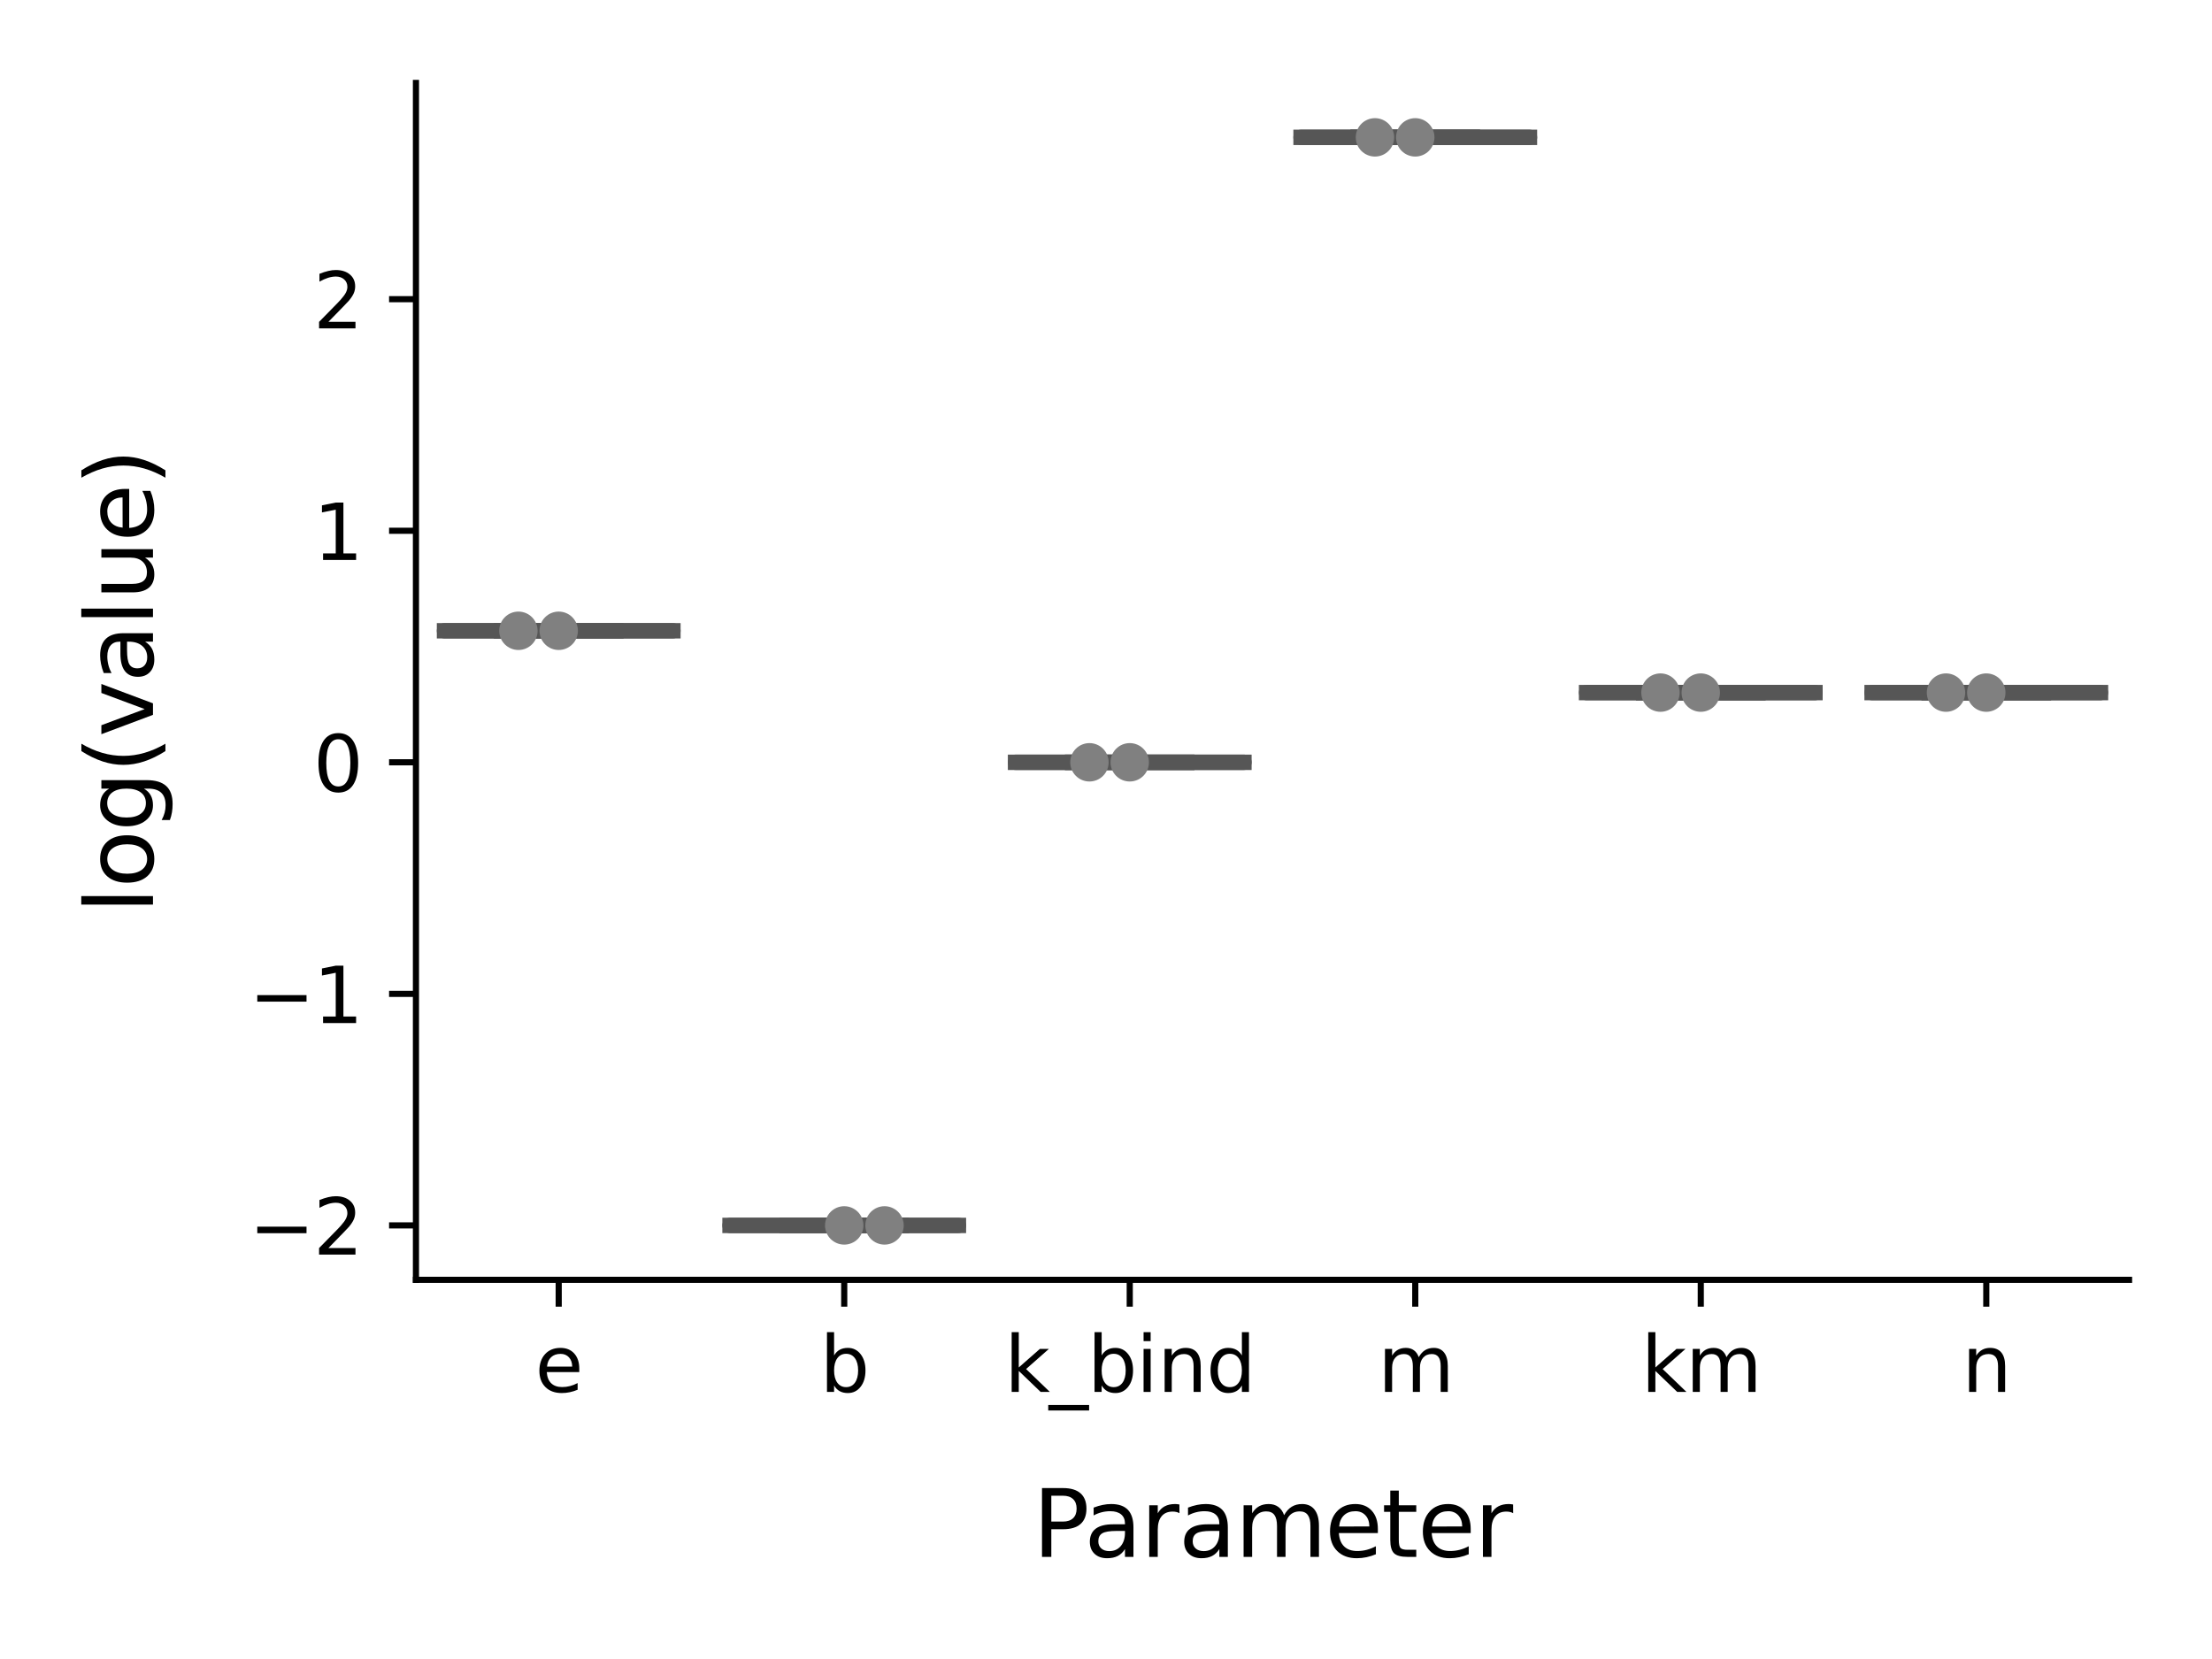 <?xml version="1.0" encoding="utf-8" standalone="no"?>
<!DOCTYPE svg PUBLIC "-//W3C//DTD SVG 1.1//EN"
  "http://www.w3.org/Graphics/SVG/1.1/DTD/svg11.dtd">
<svg xmlns:xlink="http://www.w3.org/1999/xlink" width="288pt" height="216pt" viewBox="0 0 288 216" xmlns="http://www.w3.org/2000/svg" version="1.1">
 <defs>
  <style type="text/css">*{stroke-linejoin: round; stroke-linecap: butt}</style>
 </defs>
 <g id="figure_1">
  <g id="patch_1">
   <path d="M 0 216 
L 288 216 
L 288 0 
L 0 0 
z
" style="fill: #ffffff"/>
  </g>
  <g id="axes_1">
   <g id="patch_2">
    <path d="M 54.156 166.63 
L 277.2 166.63 
L 277.2 10.8 
L 54.156 10.8 
z
" style="fill: #ffffff"/>
   </g>
   <g id="patch_3">
    <path d="M 57.873 82.127 
L 87.613 82.127 
L 87.613 82.127 
L 57.873 82.127 
L 57.873 82.127 
z
" clip-path="url(#p1945b0612f)" style="fill: #3a90e3; stroke: #565656; stroke-width: 2; stroke-linejoin: miter"/>
   </g>
   <g id="patch_4">
    <path d="M 95.047 159.547 
L 124.787 159.547 
L 124.787 159.547 
L 95.047 159.547 
L 95.047 159.547 
z
" clip-path="url(#p1945b0612f)" style="fill: #3a90e3; stroke: #565656; stroke-width: 2; stroke-linejoin: miter"/>
   </g>
   <g id="patch_5">
    <path d="M 132.221 99.251 
L 161.961 99.251 
L 161.961 99.251 
L 132.221 99.251 
L 132.221 99.251 
z
" clip-path="url(#p1945b0612f)" style="fill: #3a90e3; stroke: #565656; stroke-width: 2; stroke-linejoin: miter"/>
   </g>
   <g id="patch_6">
    <path d="M 169.395 17.883 
L 199.135 17.883 
L 199.135 17.883 
L 169.395 17.883 
L 169.395 17.883 
z
" clip-path="url(#p1945b0612f)" style="fill: #3a90e3; stroke: #565656; stroke-width: 2; stroke-linejoin: miter"/>
   </g>
   <g id="patch_7">
    <path d="M 206.569 90.176 
L 236.309 90.176 
L 236.309 90.176 
L 206.569 90.176 
L 206.569 90.176 
z
" clip-path="url(#p1945b0612f)" style="fill: #3a90e3; stroke: #565656; stroke-width: 2; stroke-linejoin: miter"/>
   </g>
   <g id="patch_8">
    <path d="M 243.743 90.176 
L 273.483 90.176 
L 273.483 90.176 
L 243.743 90.176 
L 243.743 90.176 
z
" clip-path="url(#p1945b0612f)" style="fill: #3a90e3; stroke: #565656; stroke-width: 2; stroke-linejoin: miter"/>
   </g>
   <g id="matplotlib.axis_1">
    <g id="xtick_1">
     <g id="line2d_1">
      <defs>
       <path id="m81b3a4cf8b" d="M 0 0 
L 0 3.5 
" style="stroke: #000000; stroke-width: 0.8"/>
      </defs>
      <g>
       <use xlink:href="#m81b3a4cf8b" x="72.743" y="166.63" style="stroke: #000000; stroke-width: 0.8"/>
      </g>
     </g>
     <g id="text_1">
      <!-- e -->
      <g transform="translate(69.666 181.228)scale(0.1 -0.1)">
       <defs>
        <path id="DejaVuSans-65" d="M 3597 1894 
L 3597 1613 
L 953 1613 
Q 991 1019 1311 708 
Q 1631 397 2203 397 
Q 2534 397 2845 478 
Q 3156 559 3463 722 
L 3463 178 
Q 3153 47 2828 -22 
Q 2503 -91 2169 -91 
Q 1331 -91 842 396 
Q 353 884 353 1716 
Q 353 2575 817 3079 
Q 1281 3584 2069 3584 
Q 2775 3584 3186 3129 
Q 3597 2675 3597 1894 
z
M 3022 2063 
Q 3016 2534 2758 2815 
Q 2500 3097 2075 3097 
Q 1594 3097 1305 2825 
Q 1016 2553 972 2059 
L 3022 2063 
z
" transform="scale(0.016)"/>
       </defs>
       <use xlink:href="#DejaVuSans-65"/>
      </g>
     </g>
    </g>
    <g id="xtick_2">
     <g id="line2d_2">
      <g>
       <use xlink:href="#m81b3a4cf8b" x="109.917" y="166.63" style="stroke: #000000; stroke-width: 0.8"/>
      </g>
     </g>
     <g id="text_2">
      <!-- b -->
      <g transform="translate(106.743 181.228)scale(0.1 -0.1)">
       <defs>
        <path id="DejaVuSans-62" d="M 3116 1747 
Q 3116 2381 2855 2742 
Q 2594 3103 2138 3103 
Q 1681 3103 1420 2742 
Q 1159 2381 1159 1747 
Q 1159 1113 1420 752 
Q 1681 391 2138 391 
Q 2594 391 2855 752 
Q 3116 1113 3116 1747 
z
M 1159 2969 
Q 1341 3281 1617 3432 
Q 1894 3584 2278 3584 
Q 2916 3584 3314 3078 
Q 3713 2572 3713 1747 
Q 3713 922 3314 415 
Q 2916 -91 2278 -91 
Q 1894 -91 1617 61 
Q 1341 213 1159 525 
L 1159 0 
L 581 0 
L 581 4863 
L 1159 4863 
L 1159 2969 
z
" transform="scale(0.016)"/>
       </defs>
       <use xlink:href="#DejaVuSans-62"/>
      </g>
     </g>
    </g>
    <g id="xtick_3">
     <g id="line2d_3">
      <g>
       <use xlink:href="#m81b3a4cf8b" x="147.091" y="166.63" style="stroke: #000000; stroke-width: 0.8"/>
      </g>
     </g>
     <g id="text_3">
      <!-- k_bind -->
      <g transform="translate(130.789 181.228)scale(0.1 -0.1)">
       <defs>
        <path id="DejaVuSans-6b" d="M 581 4863 
L 1159 4863 
L 1159 1991 
L 2875 3500 
L 3609 3500 
L 1753 1863 
L 3688 0 
L 2938 0 
L 1159 1709 
L 1159 0 
L 581 0 
L 581 4863 
z
" transform="scale(0.016)"/>
        <path id="DejaVuSans-5f" d="M 3263 -1063 
L 3263 -1509 
L -63 -1509 
L -63 -1063 
L 3263 -1063 
z
" transform="scale(0.016)"/>
        <path id="DejaVuSans-69" d="M 603 3500 
L 1178 3500 
L 1178 0 
L 603 0 
L 603 3500 
z
M 603 4863 
L 1178 4863 
L 1178 4134 
L 603 4134 
L 603 4863 
z
" transform="scale(0.016)"/>
        <path id="DejaVuSans-6e" d="M 3513 2113 
L 3513 0 
L 2938 0 
L 2938 2094 
Q 2938 2591 2744 2837 
Q 2550 3084 2163 3084 
Q 1697 3084 1428 2787 
Q 1159 2491 1159 1978 
L 1159 0 
L 581 0 
L 581 3500 
L 1159 3500 
L 1159 2956 
Q 1366 3272 1645 3428 
Q 1925 3584 2291 3584 
Q 2894 3584 3203 3211 
Q 3513 2838 3513 2113 
z
" transform="scale(0.016)"/>
        <path id="DejaVuSans-64" d="M 2906 2969 
L 2906 4863 
L 3481 4863 
L 3481 0 
L 2906 0 
L 2906 525 
Q 2725 213 2448 61 
Q 2172 -91 1784 -91 
Q 1150 -91 751 415 
Q 353 922 353 1747 
Q 353 2572 751 3078 
Q 1150 3584 1784 3584 
Q 2172 3584 2448 3432 
Q 2725 3281 2906 2969 
z
M 947 1747 
Q 947 1113 1208 752 
Q 1469 391 1925 391 
Q 2381 391 2643 752 
Q 2906 1113 2906 1747 
Q 2906 2381 2643 2742 
Q 2381 3103 1925 3103 
Q 1469 3103 1208 2742 
Q 947 2381 947 1747 
z
" transform="scale(0.016)"/>
       </defs>
       <use xlink:href="#DejaVuSans-6b"/>
       <use xlink:href="#DejaVuSans-5f" x="57.91"/>
       <use xlink:href="#DejaVuSans-62" x="107.91"/>
       <use xlink:href="#DejaVuSans-69" x="171.387"/>
       <use xlink:href="#DejaVuSans-6e" x="199.17"/>
       <use xlink:href="#DejaVuSans-64" x="262.549"/>
      </g>
     </g>
    </g>
    <g id="xtick_4">
     <g id="line2d_4">
      <g>
       <use xlink:href="#m81b3a4cf8b" x="184.265" y="166.63" style="stroke: #000000; stroke-width: 0.8"/>
      </g>
     </g>
     <g id="text_4">
      <!-- m -->
      <g transform="translate(179.395 181.228)scale(0.1 -0.1)">
       <defs>
        <path id="DejaVuSans-6d" d="M 3328 2828 
Q 3544 3216 3844 3400 
Q 4144 3584 4550 3584 
Q 5097 3584 5394 3201 
Q 5691 2819 5691 2113 
L 5691 0 
L 5113 0 
L 5113 2094 
Q 5113 2597 4934 2840 
Q 4756 3084 4391 3084 
Q 3944 3084 3684 2787 
Q 3425 2491 3425 1978 
L 3425 0 
L 2847 0 
L 2847 2094 
Q 2847 2600 2669 2842 
Q 2491 3084 2119 3084 
Q 1678 3084 1418 2786 
Q 1159 2488 1159 1978 
L 1159 0 
L 581 0 
L 581 3500 
L 1159 3500 
L 1159 2956 
Q 1356 3278 1631 3431 
Q 1906 3584 2284 3584 
Q 2666 3584 2933 3390 
Q 3200 3197 3328 2828 
z
" transform="scale(0.016)"/>
       </defs>
       <use xlink:href="#DejaVuSans-6d"/>
      </g>
     </g>
    </g>
    <g id="xtick_5">
     <g id="line2d_5">
      <g>
       <use xlink:href="#m81b3a4cf8b" x="221.439" y="166.63" style="stroke: #000000; stroke-width: 0.8"/>
      </g>
     </g>
     <g id="text_5">
      <!-- km -->
      <g transform="translate(213.673 181.228)scale(0.1 -0.1)">
       <use xlink:href="#DejaVuSans-6b"/>
       <use xlink:href="#DejaVuSans-6d" x="57.91"/>
      </g>
     </g>
    </g>
    <g id="xtick_6">
     <g id="line2d_6">
      <g>
       <use xlink:href="#m81b3a4cf8b" x="258.613" y="166.63" style="stroke: #000000; stroke-width: 0.8"/>
      </g>
     </g>
     <g id="text_6">
      <!-- n -->
      <g transform="translate(255.444 181.228)scale(0.1 -0.1)">
       <use xlink:href="#DejaVuSans-6e"/>
      </g>
     </g>
    </g>
    <g id="text_7">
     <!-- Parameter -->
     <g transform="translate(134.463 202.704)scale(0.12 -0.12)">
      <defs>
       <path id="DejaVuSans-50" d="M 1259 4147 
L 1259 2394 
L 2053 2394 
Q 2494 2394 2734 2622 
Q 2975 2850 2975 3272 
Q 2975 3691 2734 3919 
Q 2494 4147 2053 4147 
L 1259 4147 
z
M 628 4666 
L 2053 4666 
Q 2838 4666 3239 4311 
Q 3641 3956 3641 3272 
Q 3641 2581 3239 2228 
Q 2838 1875 2053 1875 
L 1259 1875 
L 1259 0 
L 628 0 
L 628 4666 
z
" transform="scale(0.016)"/>
       <path id="DejaVuSans-61" d="M 2194 1759 
Q 1497 1759 1228 1600 
Q 959 1441 959 1056 
Q 959 750 1161 570 
Q 1363 391 1709 391 
Q 2188 391 2477 730 
Q 2766 1069 2766 1631 
L 2766 1759 
L 2194 1759 
z
M 3341 1997 
L 3341 0 
L 2766 0 
L 2766 531 
Q 2569 213 2275 61 
Q 1981 -91 1556 -91 
Q 1019 -91 701 211 
Q 384 513 384 1019 
Q 384 1609 779 1909 
Q 1175 2209 1959 2209 
L 2766 2209 
L 2766 2266 
Q 2766 2663 2505 2880 
Q 2244 3097 1772 3097 
Q 1472 3097 1187 3025 
Q 903 2953 641 2809 
L 641 3341 
Q 956 3463 1253 3523 
Q 1550 3584 1831 3584 
Q 2591 3584 2966 3190 
Q 3341 2797 3341 1997 
z
" transform="scale(0.016)"/>
       <path id="DejaVuSans-72" d="M 2631 2963 
Q 2534 3019 2420 3045 
Q 2306 3072 2169 3072 
Q 1681 3072 1420 2755 
Q 1159 2438 1159 1844 
L 1159 0 
L 581 0 
L 581 3500 
L 1159 3500 
L 1159 2956 
Q 1341 3275 1631 3429 
Q 1922 3584 2338 3584 
Q 2397 3584 2469 3576 
Q 2541 3569 2628 3553 
L 2631 2963 
z
" transform="scale(0.016)"/>
       <path id="DejaVuSans-74" d="M 1172 4494 
L 1172 3500 
L 2356 3500 
L 2356 3053 
L 1172 3053 
L 1172 1153 
Q 1172 725 1289 603 
Q 1406 481 1766 481 
L 2356 481 
L 2356 0 
L 1766 0 
Q 1100 0 847 248 
Q 594 497 594 1153 
L 594 3053 
L 172 3053 
L 172 3500 
L 594 3500 
L 594 4494 
L 1172 4494 
z
" transform="scale(0.016)"/>
      </defs>
      <use xlink:href="#DejaVuSans-50"/>
      <use xlink:href="#DejaVuSans-61" x="55.803"/>
      <use xlink:href="#DejaVuSans-72" x="117.082"/>
      <use xlink:href="#DejaVuSans-61" x="158.195"/>
      <use xlink:href="#DejaVuSans-6d" x="219.475"/>
      <use xlink:href="#DejaVuSans-65" x="316.887"/>
      <use xlink:href="#DejaVuSans-74" x="378.41"/>
      <use xlink:href="#DejaVuSans-65" x="417.619"/>
      <use xlink:href="#DejaVuSans-72" x="479.143"/>
     </g>
    </g>
   </g>
   <g id="matplotlib.axis_2">
    <g id="ytick_1">
     <g id="line2d_7">
      <defs>
       <path id="m2804b3ba1c" d="M 0 0 
L -3.5 0 
" style="stroke: #000000; stroke-width: 0.8"/>
      </defs>
      <g>
       <use xlink:href="#m2804b3ba1c" x="54.156" y="159.547" style="stroke: #000000; stroke-width: 0.8"/>
      </g>
     </g>
     <g id="text_8">
      <!-- −2 -->
      <g transform="translate(32.414 163.346)scale(0.1 -0.1)">
       <defs>
        <path id="DejaVuSans-2212" d="M 678 2272 
L 4684 2272 
L 4684 1741 
L 678 1741 
L 678 2272 
z
" transform="scale(0.016)"/>
        <path id="DejaVuSans-32" d="M 1228 531 
L 3431 531 
L 3431 0 
L 469 0 
L 469 531 
Q 828 903 1448 1529 
Q 2069 2156 2228 2338 
Q 2531 2678 2651 2914 
Q 2772 3150 2772 3378 
Q 2772 3750 2511 3984 
Q 2250 4219 1831 4219 
Q 1534 4219 1204 4116 
Q 875 4013 500 3803 
L 500 4441 
Q 881 4594 1212 4672 
Q 1544 4750 1819 4750 
Q 2544 4750 2975 4387 
Q 3406 4025 3406 3419 
Q 3406 3131 3298 2873 
Q 3191 2616 2906 2266 
Q 2828 2175 2409 1742 
Q 1991 1309 1228 531 
z
" transform="scale(0.016)"/>
       </defs>
       <use xlink:href="#DejaVuSans-2212"/>
       <use xlink:href="#DejaVuSans-32" x="83.789"/>
      </g>
     </g>
    </g>
    <g id="ytick_2">
     <g id="line2d_8">
      <g>
       <use xlink:href="#m2804b3ba1c" x="54.156" y="129.399" style="stroke: #000000; stroke-width: 0.8"/>
      </g>
     </g>
     <g id="text_9">
      <!-- −1 -->
      <g transform="translate(32.414 133.198)scale(0.1 -0.1)">
       <defs>
        <path id="DejaVuSans-31" d="M 794 531 
L 1825 531 
L 1825 4091 
L 703 3866 
L 703 4441 
L 1819 4666 
L 2450 4666 
L 2450 531 
L 3481 531 
L 3481 0 
L 794 0 
L 794 531 
z
" transform="scale(0.016)"/>
       </defs>
       <use xlink:href="#DejaVuSans-2212"/>
       <use xlink:href="#DejaVuSans-31" x="83.789"/>
      </g>
     </g>
    </g>
    <g id="ytick_3">
     <g id="line2d_9">
      <g>
       <use xlink:href="#m2804b3ba1c" x="54.156" y="99.251" style="stroke: #000000; stroke-width: 0.8"/>
      </g>
     </g>
     <g id="text_10">
      <!-- 0 -->
      <g transform="translate(40.793 103.05)scale(0.1 -0.1)">
       <defs>
        <path id="DejaVuSans-30" d="M 2034 4250 
Q 1547 4250 1301 3770 
Q 1056 3291 1056 2328 
Q 1056 1369 1301 889 
Q 1547 409 2034 409 
Q 2525 409 2770 889 
Q 3016 1369 3016 2328 
Q 3016 3291 2770 3770 
Q 2525 4250 2034 4250 
z
M 2034 4750 
Q 2819 4750 3233 4129 
Q 3647 3509 3647 2328 
Q 3647 1150 3233 529 
Q 2819 -91 2034 -91 
Q 1250 -91 836 529 
Q 422 1150 422 2328 
Q 422 3509 836 4129 
Q 1250 4750 2034 4750 
z
" transform="scale(0.016)"/>
       </defs>
       <use xlink:href="#DejaVuSans-30"/>
      </g>
     </g>
    </g>
    <g id="ytick_4">
     <g id="line2d_10">
      <g>
       <use xlink:href="#m2804b3ba1c" x="54.156" y="69.103" style="stroke: #000000; stroke-width: 0.8"/>
      </g>
     </g>
     <g id="text_11">
      <!-- 1 -->
      <g transform="translate(40.793 72.903)scale(0.1 -0.1)">
       <use xlink:href="#DejaVuSans-31"/>
      </g>
     </g>
    </g>
    <g id="ytick_5">
     <g id="line2d_11">
      <g>
       <use xlink:href="#m2804b3ba1c" x="54.156" y="38.956" style="stroke: #000000; stroke-width: 0.8"/>
      </g>
     </g>
     <g id="text_12">
      <!-- 2 -->
      <g transform="translate(40.793 42.755)scale(0.1 -0.1)">
       <use xlink:href="#DejaVuSans-32"/>
      </g>
     </g>
    </g>
    <g id="text_13">
     <!-- log(value) -->
     <g transform="translate(19.918 118.933)rotate(-90)scale(0.12 -0.12)">
      <defs>
       <path id="DejaVuSans-6c" d="M 603 4863 
L 1178 4863 
L 1178 0 
L 603 0 
L 603 4863 
z
" transform="scale(0.016)"/>
       <path id="DejaVuSans-6f" d="M 1959 3097 
Q 1497 3097 1228 2736 
Q 959 2375 959 1747 
Q 959 1119 1226 758 
Q 1494 397 1959 397 
Q 2419 397 2687 759 
Q 2956 1122 2956 1747 
Q 2956 2369 2687 2733 
Q 2419 3097 1959 3097 
z
M 1959 3584 
Q 2709 3584 3137 3096 
Q 3566 2609 3566 1747 
Q 3566 888 3137 398 
Q 2709 -91 1959 -91 
Q 1206 -91 779 398 
Q 353 888 353 1747 
Q 353 2609 779 3096 
Q 1206 3584 1959 3584 
z
" transform="scale(0.016)"/>
       <path id="DejaVuSans-67" d="M 2906 1791 
Q 2906 2416 2648 2759 
Q 2391 3103 1925 3103 
Q 1463 3103 1205 2759 
Q 947 2416 947 1791 
Q 947 1169 1205 825 
Q 1463 481 1925 481 
Q 2391 481 2648 825 
Q 2906 1169 2906 1791 
z
M 3481 434 
Q 3481 -459 3084 -895 
Q 2688 -1331 1869 -1331 
Q 1566 -1331 1297 -1286 
Q 1028 -1241 775 -1147 
L 775 -588 
Q 1028 -725 1275 -790 
Q 1522 -856 1778 -856 
Q 2344 -856 2625 -561 
Q 2906 -266 2906 331 
L 2906 616 
Q 2728 306 2450 153 
Q 2172 0 1784 0 
Q 1141 0 747 490 
Q 353 981 353 1791 
Q 353 2603 747 3093 
Q 1141 3584 1784 3584 
Q 2172 3584 2450 3431 
Q 2728 3278 2906 2969 
L 2906 3500 
L 3481 3500 
L 3481 434 
z
" transform="scale(0.016)"/>
       <path id="DejaVuSans-28" d="M 1984 4856 
Q 1566 4138 1362 3434 
Q 1159 2731 1159 2009 
Q 1159 1288 1364 580 
Q 1569 -128 1984 -844 
L 1484 -844 
Q 1016 -109 783 600 
Q 550 1309 550 2009 
Q 550 2706 781 3412 
Q 1013 4119 1484 4856 
L 1984 4856 
z
" transform="scale(0.016)"/>
       <path id="DejaVuSans-76" d="M 191 3500 
L 800 3500 
L 1894 563 
L 2988 3500 
L 3597 3500 
L 2284 0 
L 1503 0 
L 191 3500 
z
" transform="scale(0.016)"/>
       <path id="DejaVuSans-75" d="M 544 1381 
L 544 3500 
L 1119 3500 
L 1119 1403 
Q 1119 906 1312 657 
Q 1506 409 1894 409 
Q 2359 409 2629 706 
Q 2900 1003 2900 1516 
L 2900 3500 
L 3475 3500 
L 3475 0 
L 2900 0 
L 2900 538 
Q 2691 219 2414 64 
Q 2138 -91 1772 -91 
Q 1169 -91 856 284 
Q 544 659 544 1381 
z
M 1991 3584 
L 1991 3584 
z
" transform="scale(0.016)"/>
       <path id="DejaVuSans-29" d="M 513 4856 
L 1013 4856 
Q 1481 4119 1714 3412 
Q 1947 2706 1947 2009 
Q 1947 1309 1714 600 
Q 1481 -109 1013 -844 
L 513 -844 
Q 928 -128 1133 580 
Q 1338 1288 1338 2009 
Q 1338 2731 1133 3434 
Q 928 4138 513 4856 
z
" transform="scale(0.016)"/>
      </defs>
      <use xlink:href="#DejaVuSans-6c"/>
      <use xlink:href="#DejaVuSans-6f" x="27.783"/>
      <use xlink:href="#DejaVuSans-67" x="88.965"/>
      <use xlink:href="#DejaVuSans-28" x="152.441"/>
      <use xlink:href="#DejaVuSans-76" x="191.455"/>
      <use xlink:href="#DejaVuSans-61" x="250.635"/>
      <use xlink:href="#DejaVuSans-6c" x="311.914"/>
      <use xlink:href="#DejaVuSans-75" x="339.697"/>
      <use xlink:href="#DejaVuSans-65" x="403.076"/>
      <use xlink:href="#DejaVuSans-29" x="464.6"/>
     </g>
    </g>
   </g>
   <g id="line2d_12">
    <path d="M 72.743 82.127 
L 72.743 82.127 
" clip-path="url(#p1945b0612f)" style="fill: none; stroke: #565656; stroke-width: 2; stroke-linecap: square"/>
   </g>
   <g id="line2d_13">
    <path d="M 72.743 82.127 
L 72.743 82.127 
" clip-path="url(#p1945b0612f)" style="fill: none; stroke: #565656; stroke-width: 2; stroke-linecap: square"/>
   </g>
   <g id="line2d_14">
    <path d="M 65.308 82.127 
L 80.178 82.127 
" clip-path="url(#p1945b0612f)" style="fill: none; stroke: #565656; stroke-width: 2; stroke-linecap: square"/>
   </g>
   <g id="line2d_15">
    <path d="M 65.308 82.127 
L 80.178 82.127 
" clip-path="url(#p1945b0612f)" style="fill: none; stroke: #565656; stroke-width: 2; stroke-linecap: square"/>
   </g>
   <g id="line2d_16"/>
   <g id="line2d_17">
    <path d="M 109.917 159.547 
L 109.917 159.547 
" clip-path="url(#p1945b0612f)" style="fill: none; stroke: #565656; stroke-width: 2; stroke-linecap: square"/>
   </g>
   <g id="line2d_18">
    <path d="M 109.917 159.547 
L 109.917 159.547 
" clip-path="url(#p1945b0612f)" style="fill: none; stroke: #565656; stroke-width: 2; stroke-linecap: square"/>
   </g>
   <g id="line2d_19">
    <path d="M 102.482 159.547 
L 117.352 159.547 
" clip-path="url(#p1945b0612f)" style="fill: none; stroke: #565656; stroke-width: 2; stroke-linecap: square"/>
   </g>
   <g id="line2d_20">
    <path d="M 102.482 159.547 
L 117.352 159.547 
" clip-path="url(#p1945b0612f)" style="fill: none; stroke: #565656; stroke-width: 2; stroke-linecap: square"/>
   </g>
   <g id="line2d_21"/>
   <g id="line2d_22">
    <path d="M 147.091 99.251 
L 147.091 99.251 
" clip-path="url(#p1945b0612f)" style="fill: none; stroke: #565656; stroke-width: 2; stroke-linecap: square"/>
   </g>
   <g id="line2d_23">
    <path d="M 147.091 99.251 
L 147.091 99.251 
" clip-path="url(#p1945b0612f)" style="fill: none; stroke: #565656; stroke-width: 2; stroke-linecap: square"/>
   </g>
   <g id="line2d_24">
    <path d="M 139.656 99.251 
L 154.526 99.251 
" clip-path="url(#p1945b0612f)" style="fill: none; stroke: #565656; stroke-width: 2; stroke-linecap: square"/>
   </g>
   <g id="line2d_25">
    <path d="M 139.656 99.251 
L 154.526 99.251 
" clip-path="url(#p1945b0612f)" style="fill: none; stroke: #565656; stroke-width: 2; stroke-linecap: square"/>
   </g>
   <g id="line2d_26"/>
   <g id="line2d_27">
    <path d="M 184.265 17.883 
L 184.265 17.883 
" clip-path="url(#p1945b0612f)" style="fill: none; stroke: #565656; stroke-width: 2; stroke-linecap: square"/>
   </g>
   <g id="line2d_28">
    <path d="M 184.265 17.883 
L 184.265 17.883 
" clip-path="url(#p1945b0612f)" style="fill: none; stroke: #565656; stroke-width: 2; stroke-linecap: square"/>
   </g>
   <g id="line2d_29">
    <path d="M 176.83 17.883 
L 191.7 17.883 
" clip-path="url(#p1945b0612f)" style="fill: none; stroke: #565656; stroke-width: 2; stroke-linecap: square"/>
   </g>
   <g id="line2d_30">
    <path d="M 176.83 17.883 
L 191.7 17.883 
" clip-path="url(#p1945b0612f)" style="fill: none; stroke: #565656; stroke-width: 2; stroke-linecap: square"/>
   </g>
   <g id="line2d_31"/>
   <g id="line2d_32">
    <path d="M 221.439 90.176 
L 221.439 90.176 
" clip-path="url(#p1945b0612f)" style="fill: none; stroke: #565656; stroke-width: 2; stroke-linecap: square"/>
   </g>
   <g id="line2d_33">
    <path d="M 221.439 90.176 
L 221.439 90.176 
" clip-path="url(#p1945b0612f)" style="fill: none; stroke: #565656; stroke-width: 2; stroke-linecap: square"/>
   </g>
   <g id="line2d_34">
    <path d="M 214.004 90.176 
L 228.874 90.176 
" clip-path="url(#p1945b0612f)" style="fill: none; stroke: #565656; stroke-width: 2; stroke-linecap: square"/>
   </g>
   <g id="line2d_35">
    <path d="M 214.004 90.176 
L 228.874 90.176 
" clip-path="url(#p1945b0612f)" style="fill: none; stroke: #565656; stroke-width: 2; stroke-linecap: square"/>
   </g>
   <g id="line2d_36"/>
   <g id="line2d_37">
    <path d="M 258.613 90.176 
L 258.613 90.176 
" clip-path="url(#p1945b0612f)" style="fill: none; stroke: #565656; stroke-width: 2; stroke-linecap: square"/>
   </g>
   <g id="line2d_38">
    <path d="M 258.613 90.176 
L 258.613 90.176 
" clip-path="url(#p1945b0612f)" style="fill: none; stroke: #565656; stroke-width: 2; stroke-linecap: square"/>
   </g>
   <g id="line2d_39">
    <path d="M 251.178 90.176 
L 266.048 90.176 
" clip-path="url(#p1945b0612f)" style="fill: none; stroke: #565656; stroke-width: 2; stroke-linecap: square"/>
   </g>
   <g id="line2d_40">
    <path d="M 251.178 90.176 
L 266.048 90.176 
" clip-path="url(#p1945b0612f)" style="fill: none; stroke: #565656; stroke-width: 2; stroke-linecap: square"/>
   </g>
   <g id="line2d_41"/>
   <g id="line2d_42">
    <path d="M 57.873 82.127 
L 87.613 82.127 
" clip-path="url(#p1945b0612f)" style="fill: none; stroke: #565656; stroke-width: 2; stroke-linecap: square"/>
   </g>
   <g id="line2d_43">
    <path d="M 95.047 159.547 
L 124.787 159.547 
" clip-path="url(#p1945b0612f)" style="fill: none; stroke: #565656; stroke-width: 2; stroke-linecap: square"/>
   </g>
   <g id="line2d_44">
    <path d="M 132.221 99.251 
L 161.961 99.251 
" clip-path="url(#p1945b0612f)" style="fill: none; stroke: #565656; stroke-width: 2; stroke-linecap: square"/>
   </g>
   <g id="line2d_45">
    <path d="M 169.395 17.883 
L 199.135 17.883 
" clip-path="url(#p1945b0612f)" style="fill: none; stroke: #565656; stroke-width: 2; stroke-linecap: square"/>
   </g>
   <g id="line2d_46">
    <path d="M 206.569 90.176 
L 236.309 90.176 
" clip-path="url(#p1945b0612f)" style="fill: none; stroke: #565656; stroke-width: 2; stroke-linecap: square"/>
   </g>
   <g id="line2d_47">
    <path d="M 243.743 90.176 
L 273.483 90.176 
" clip-path="url(#p1945b0612f)" style="fill: none; stroke: #565656; stroke-width: 2; stroke-linecap: square"/>
   </g>
   <g id="patch_9">
    <path d="M 54.156 166.63 
L 54.156 10.8 
" style="fill: none; stroke: #000000; stroke-width: 0.8; stroke-linejoin: miter; stroke-linecap: square"/>
   </g>
   <g id="patch_10">
    <path d="M 54.156 166.63 
L 277.2 166.63 
" style="fill: none; stroke: #000000; stroke-width: 0.8; stroke-linejoin: miter; stroke-linecap: square"/>
   </g>
   <g id="PathCollection_1">
    <defs>
     <path id="C0_0_ac6b0bf5bd" d="M 0 2.5 
C 0.663 2.5 1.299 2.237 1.768 1.768 
C 2.237 1.299 2.5 0.663 2.5 -0 
C 2.5 -0.663 2.237 -1.299 1.768 -1.768 
C 1.299 -2.237 0.663 -2.5 0 -2.5 
C -0.663 -2.5 -1.299 -2.237 -1.768 -1.768 
C -2.237 -1.299 -2.5 -0.663 -2.5 0 
C -2.5 0.663 -2.237 1.299 -1.768 1.768 
C -1.299 2.237 -0.663 2.5 0 2.5 
z
"/>
    </defs>
    <g clip-path="url(#p1945b0612f)">
     <use xlink:href="#C0_0_ac6b0bf5bd" x="72.743" y="82.127" style="fill: #808080"/>
    </g>
    <g clip-path="url(#p1945b0612f)">
     <use xlink:href="#C0_0_ac6b0bf5bd" x="67.497" y="82.127" style="fill: #808080"/>
    </g>
   </g>
   <g id="PathCollection_2">
    <defs>
     <path id="C1_0_9d9fb093ba" d="M 0 2.5 
C 0.663 2.5 1.299 2.237 1.768 1.768 
C 2.237 1.299 2.5 0.663 2.5 -0 
C 2.5 -0.663 2.237 -1.299 1.768 -1.768 
C 1.299 -2.237 0.663 -2.5 0 -2.5 
C -0.663 -2.5 -1.299 -2.237 -1.768 -1.768 
C -2.237 -1.299 -2.5 -0.663 -2.5 0 
C -2.5 0.663 -2.237 1.299 -1.768 1.768 
C -1.299 2.237 -0.663 2.5 0 2.5 
z
"/>
    </defs>
    <g clip-path="url(#p1945b0612f)">
     <use xlink:href="#C1_0_9d9fb093ba" x="109.917" y="159.547" style="fill: #808080"/>
    </g>
    <g clip-path="url(#p1945b0612f)">
     <use xlink:href="#C1_0_9d9fb093ba" x="115.163" y="159.547" style="fill: #808080"/>
    </g>
   </g>
   <g id="PathCollection_3">
    <defs>
     <path id="C2_0_dba598106d" d="M 0 2.5 
C 0.663 2.5 1.299 2.237 1.768 1.768 
C 2.237 1.299 2.5 0.663 2.5 -0 
C 2.5 -0.663 2.237 -1.299 1.768 -1.768 
C 1.299 -2.237 0.663 -2.5 0 -2.5 
C -0.663 -2.5 -1.299 -2.237 -1.768 -1.768 
C -2.237 -1.299 -2.5 -0.663 -2.5 0 
C -2.5 0.663 -2.237 1.299 -1.768 1.768 
C -1.299 2.237 -0.663 2.5 0 2.5 
z
"/>
    </defs>
    <g clip-path="url(#p1945b0612f)">
     <use xlink:href="#C2_0_dba598106d" x="147.091" y="99.251" style="fill: #808080"/>
    </g>
    <g clip-path="url(#p1945b0612f)">
     <use xlink:href="#C2_0_dba598106d" x="141.845" y="99.251" style="fill: #808080"/>
    </g>
   </g>
   <g id="PathCollection_4">
    <defs>
     <path id="C3_0_cb20c237fd" d="M 0 2.5 
C 0.663 2.5 1.299 2.237 1.768 1.768 
C 2.237 1.299 2.5 0.663 2.5 -0 
C 2.5 -0.663 2.237 -1.299 1.768 -1.768 
C 1.299 -2.237 0.663 -2.5 0 -2.5 
C -0.663 -2.5 -1.299 -2.237 -1.768 -1.768 
C -2.237 -1.299 -2.5 -0.663 -2.5 0 
C -2.5 0.663 -2.237 1.299 -1.768 1.768 
C -1.299 2.237 -0.663 2.5 0 2.5 
z
"/>
    </defs>
    <g clip-path="url(#p1945b0612f)">
     <use xlink:href="#C3_0_cb20c237fd" x="184.265" y="17.883" style="fill: #808080"/>
    </g>
    <g clip-path="url(#p1945b0612f)">
     <use xlink:href="#C3_0_cb20c237fd" x="179.019" y="17.883" style="fill: #808080"/>
    </g>
   </g>
   <g id="PathCollection_5">
    <defs>
     <path id="C4_0_f63bf0a8bc" d="M 0 2.5 
C 0.663 2.5 1.299 2.237 1.768 1.768 
C 2.237 1.299 2.5 0.663 2.5 -0 
C 2.5 -0.663 2.237 -1.299 1.768 -1.768 
C 1.299 -2.237 0.663 -2.5 0 -2.5 
C -0.663 -2.5 -1.299 -2.237 -1.768 -1.768 
C -2.237 -1.299 -2.5 -0.663 -2.5 0 
C -2.5 0.663 -2.237 1.299 -1.768 1.768 
C -1.299 2.237 -0.663 2.5 0 2.5 
z
"/>
    </defs>
    <g clip-path="url(#p1945b0612f)">
     <use xlink:href="#C4_0_f63bf0a8bc" x="221.439" y="90.176" style="fill: #808080"/>
    </g>
    <g clip-path="url(#p1945b0612f)">
     <use xlink:href="#C4_0_f63bf0a8bc" x="216.193" y="90.176" style="fill: #808080"/>
    </g>
   </g>
   <g id="PathCollection_6">
    <defs>
     <path id="C5_0_5bca04dabf" d="M 0 2.5 
C 0.663 2.5 1.299 2.237 1.768 1.768 
C 2.237 1.299 2.5 0.663 2.5 -0 
C 2.5 -0.663 2.237 -1.299 1.768 -1.768 
C 1.299 -2.237 0.663 -2.5 0 -2.5 
C -0.663 -2.5 -1.299 -2.237 -1.768 -1.768 
C -2.237 -1.299 -2.5 -0.663 -2.5 0 
C -2.5 0.663 -2.237 1.299 -1.768 1.768 
C -1.299 2.237 -0.663 2.5 0 2.5 
z
"/>
    </defs>
    <g clip-path="url(#p1945b0612f)">
     <use xlink:href="#C5_0_5bca04dabf" x="258.613" y="90.176" style="fill: #808080"/>
    </g>
    <g clip-path="url(#p1945b0612f)">
     <use xlink:href="#C5_0_5bca04dabf" x="253.367" y="90.176" style="fill: #808080"/>
    </g>
   </g>
  </g>
 </g>
 <defs>
  <clipPath id="p1945b0612f">
   <rect x="54.156" y="10.8" width="223.044" height="155.83"/>
  </clipPath>
 </defs>
</svg>
